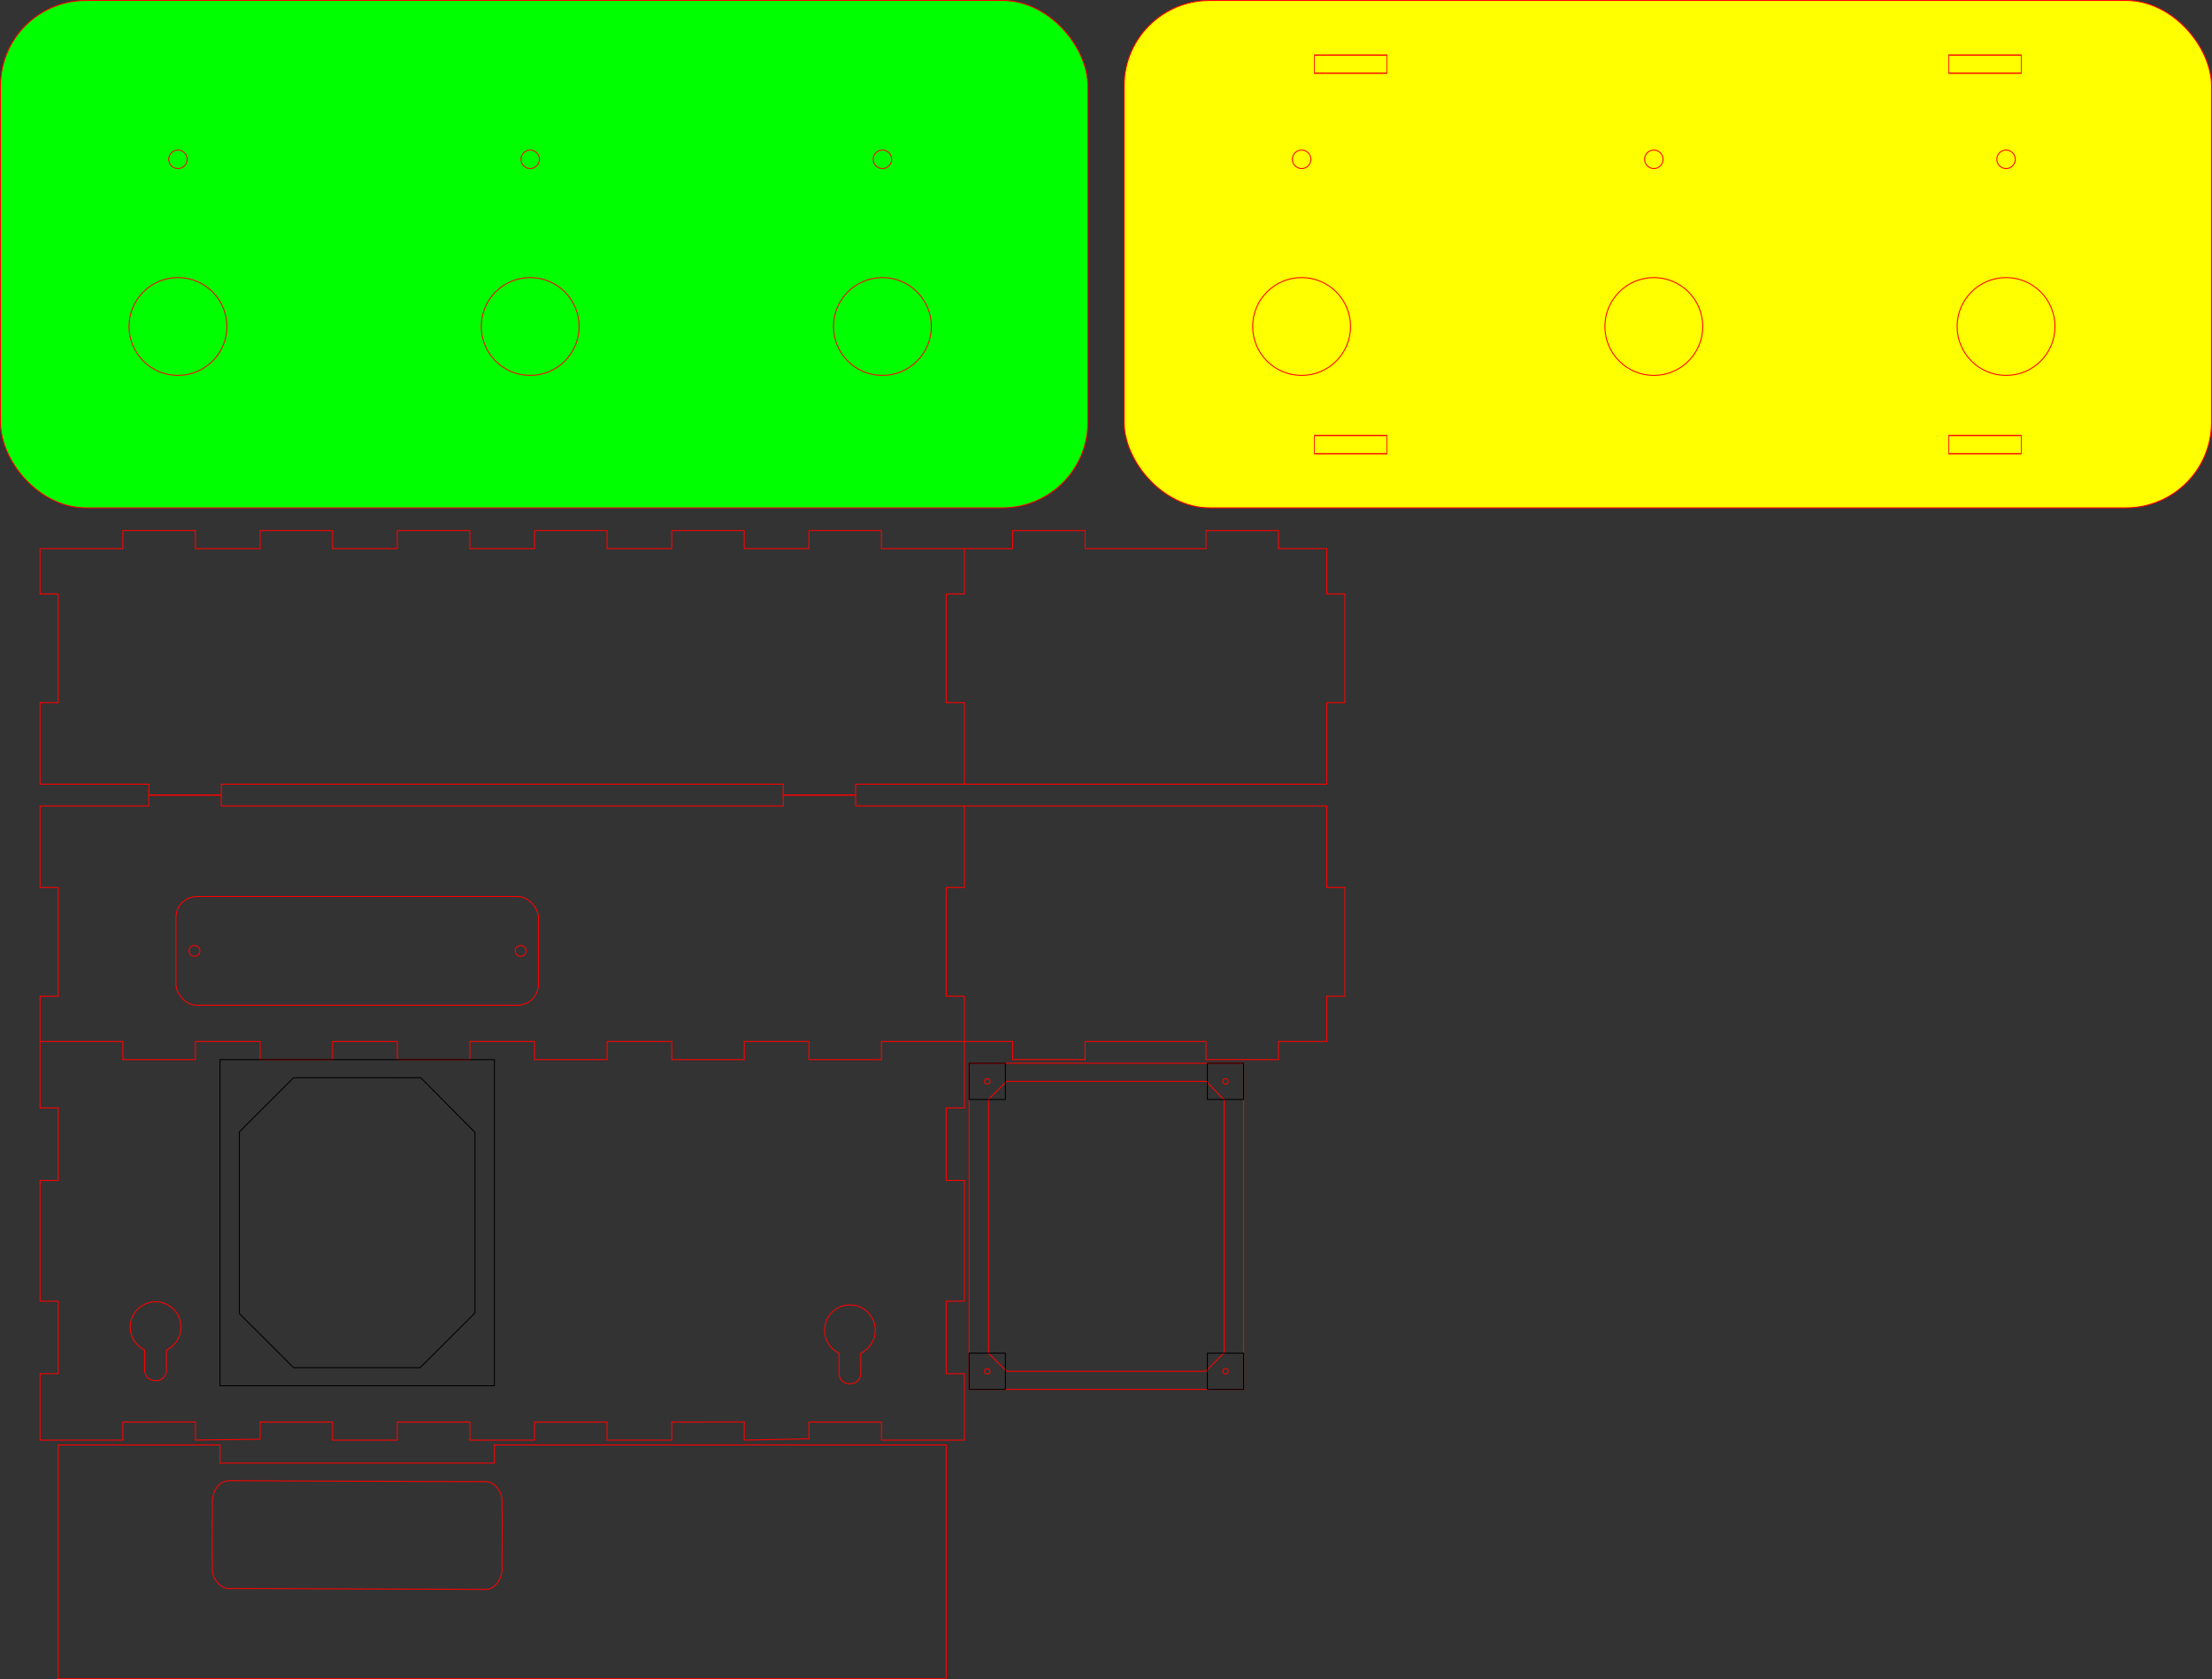 <?xml version="1.0" encoding="UTF-8" standalone="no"?>
<!-- Created with Inkscape (http://www.inkscape.org/) -->

<svg
   width="610.265mm"
   height="463.386mm"
   viewBox="0 0 610.265 463.386"
   version="1.1"
   id="svg5"
   inkscape:version="1.1.2 (0a00cf5339, 2022-02-04, custom)"
   sodipodi:docname="Boitier Epaisseur5mm.svg"
   xmlns:inkscape="http://www.inkscape.org/namespaces/inkscape"
   xmlns:sodipodi="http://sodipodi.sourceforge.net/DTD/sodipodi-0.dtd"
   xmlns="http://www.w3.org/2000/svg"
   xmlns:svg="http://www.w3.org/2000/svg">
  <rect x="0" y="0" width="610.265" height="463.386" fill="#333333" stroke="none"/>
  <sodipodi:namedview
     id="namedview7"
     pagecolor="#ffffff"
     bordercolor="#666666"
     borderopacity="1.0"
     inkscape:pageshadow="2"
     inkscape:pageopacity="0.0"
     inkscape:pagecheckerboard="0"
     inkscape:document-units="mm"
     showgrid="false"
     inkscape:zoom="1.1326109"
     inkscape:cx="584.49025"
     inkscape:cy="1278.9035"
     inkscape:window-width="3840"
     inkscape:window-height="2081"
     inkscape:window-x="-9"
     inkscape:window-y="-9"
     inkscape:window-maximized="1"
     inkscape:current-layer="layer1"
     showguides="true"
     inkscape:guide-bbox="true">
    <inkscape:grid
       type="xygrid"
       id="grid2870"
       originx="-1.2942849e-06"
       originy="10" />
  </sodipodi:namedview>
  <defs
     id="defs2" />
  <g
     inkscape:label="Calque 1"
     inkscape:groupmode="layer"
     id="layer1"
     transform="translate(23.258,16.36)">
    <rect
       style="opacity:1;vector-effect:none;fill:#00ff00;fill-opacity:1;fill-rule:evenodd;stroke:#ff0000;stroke-width:0.265;stroke-linecap:butt;stroke-linejoin:miter;stroke-miterlimit:4;stroke-dasharray:none;stroke-dashoffset:0;stroke-opacity:1"
       id="rect868"
       width="300"
       height="140"
       x="-23.126"
       y="-16.227"
       ry="23.588" />
    <circle
       style="fill:none;stroke:#ff0000;stroke-width:0.265"
       id="path1074"
       cx="25.841"
       cy="27.598"
       r="2.55" />
    <circle
       style="fill:none;stroke:#ff0000;stroke-width:0.265"
       id="path1074-4"
       cx="123.015"
       cy="27.598"
       r="2.55" />
    <circle
       style="fill:none;stroke:#ff0000;stroke-width:0.265"
       id="path1074-1"
       cx="220.19"
       cy="27.598"
       r="2.55" />
    <circle
       style="fill:none;stroke:#ff0000;stroke-width:0.265"
       id="path1235"
       cx="25.841"
       cy="73.735"
       r="13.5" />
    <circle
       style="fill:none;stroke:#ff0000;stroke-width:0.265"
       id="path1235-3"
       cx="123.015"
       cy="73.735"
       r="13.5" />
    <circle
       style="fill:none;stroke:#ff0000;stroke-width:0.265"
       id="path1235-6"
       cx="220.19"
       cy="73.735"
       r="13.5" />
    <g
       id="g_tag_id_3"
       class="g_tag_piece_box"
       transform="translate(-17.215,130.037)"
       style="fill:none;stroke:#ff0000;stroke-width:0.265;stroke-miterlimit:4;stroke-dasharray:none">
      <path
         d="m 5,5 v 0 h 5 V 5 H 27.857 V 0 h 20 V 5 5 H 65.714 V 0 h 20 V 5 5 H 103.571 V 0 h 20 v 5 0 h 17.857 V 0 h 20 v 5 0 h 17.857 V 0 h 20 v 5 0 h 17.857 V 0 h 20 V 5 5 H 255 h 5"
         fill="transparent"
         id="path8"
         style="fill:none;stroke:#ff0000;stroke-width:0.265;stroke-miterlimit:4;stroke-dasharray:none" />
      <path
         d="m 260,5 v 0 5 0 7.5 h -5 v 30 h 5 v 0 7.5 15"
         fill="transparent"
         id="path10"
         style="fill:none;stroke:#ff0000;stroke-width:0.265;stroke-miterlimit:4;stroke-dasharray:none"
         sodipodi:nodetypes="ccccccccccc" />
      <path
         d="m 260,70 h -29.995 l -0.005,3 h -20 L 210.059,70 H 55.04 l -0.04,3 h -20 L 35.065,70 H 5"
         fill="transparent"
         id="path12"
         style="fill:none;stroke:#ff0000;stroke-width:0.265;stroke-miterlimit:4;stroke-dasharray:none"
         sodipodi:nodetypes="cccccccccc" />
      <path
         d="m 5,70 v 0 -15 0 -7.5 h 5 v -30 H 5 v 0 V 10 5"
         fill="transparent"
         id="path14"
         style="fill:none;stroke:#ff0000;stroke-width:0.265;stroke-miterlimit:4;stroke-dasharray:none"
         sodipodi:nodetypes="ccccccccccc" />
    </g>
    <g
       id="g_tag_id_5"
       class="g_tag_piece_box"
       transform="translate(-17.215,140.037)"
       style="fill:none;stroke:#ff0000;stroke-width:0.265;stroke-miterlimit:4;stroke-dasharray:none">
      <path
         d="m 260,-5 v 0 0 h 13.333 v -5 h 20 v 5 0 h 33.333 v -5 h 20 v 5 0 H 360 v 0 5 0 7.5 h 5 v 30 h -5 v 0 7.5 15 H 260"
         fill="transparent"
         id="path17"
         style="fill:none;stroke:#ff0000;stroke-width:0.265;stroke-miterlimit:4;stroke-dasharray:none"
         sodipodi:nodetypes="ccccccccccccccccccccccccc" />
    </g>
    <path
       id="rect8308"
       style="opacity:1;vector-effect:none;fill:none;fill-opacity:1;fill-rule:evenodd;stroke:#ff0000;stroke-width:0.265;stroke-linecap:butt;stroke-linejoin:miter;stroke-miterlimit:4;stroke-dasharray:none;stroke-dashoffset:0;stroke-opacity:1"
       d="m -7.216,382.371 v 64.523 H 237.784 v -64.523 h -124.643 v 5 H 37.427 v -5 z m 47.372,9.855 c 18.388,0.083 36.778,0.136 55.167,0.225 5.054,0.006 10.152,0.077 15.178,0.042 2.163,-0.138 4.358,1.99 4.72,4.699 0.139,6.277 0.005,12.563 0.02,18.844 0.238,3 -1.755,5.941 -4.176,6.178 -0.067,0.004 -0.17,0.011 -0.215,0.011 -16.828,-0.063 -33.656,-0.12 -50.484,-0.192 -6.767,-0.012 -13.536,-0.088 -20.301,-0.059 -2.127,0.135 -4.371,-2.011 -4.713,-4.695 -0.137,-6.11 -0.02,-12.228 -0.029,-18.341 -0.161,-1.765 0.299,-3.746 1.38,-5.044 0.879,-1.18 2.191,-1.672 3.454,-1.668 z"
       sodipodi:nodetypes="ccccccccccccccccccccccc" />
    <g
       id="g_tag_id_1"
       class="g_tag_piece_box"
       transform="translate(-17.215,176.037)"
       style="fill:none;stroke:#ff0000;stroke-width:0.265;stroke-miterlimit:4;stroke-dasharray:none">
      <path
         d="m 260,30 v 0 15 0 7.5 h -5 v 30 h 5 v 0 7.5 5"
         fill="transparent"
         id="path24"
         style="fill:none;stroke:#ff0000;stroke-width:0.265;stroke-miterlimit:4;stroke-dasharray:none"
         sodipodi:nodetypes="ccccccccccc" />
      <path
         d="m 260,95 v 0 h -5 v 0 h -17.857 v 5 h -20 v -5 0 h -17.857 v 5 h -20 v -5 0 h -17.857 v 5 h -20 v -5 0 h -17.857 v 5 h -20 v -5 0 H 85.714 v 5 h -20 v -5 0 H 47.857 v 5 h -20 v -5 0 H 10 5"
         fill="transparent"
         id="path26"
         style="fill:none;stroke:#ff0000;stroke-width:0.265;stroke-miterlimit:4;stroke-dasharray:none" />
      <path
         d="m 5,95 v 0 -5 0 -7.5 h 5 v -30 H 5 v 0 V 45 30"
         fill="transparent"
         id="path28"
         style="fill:none;stroke:#ff0000;stroke-width:0.265;stroke-miterlimit:4;stroke-dasharray:none"
         sodipodi:nodetypes="ccccccccccc" />
    </g>
    <g
       id="g_tag_id_4"
       class="g_tag_piece_box"
       transform="translate(-17.215,166.037)"
       style="fill:none;stroke:#ff0000;stroke-width:0.265;stroke-miterlimit:4;stroke-dasharray:none" />
    <path
       id="path40"
       style="fill:none;stroke:#ff0000;stroke-width:0.265;stroke-miterlimit:4;stroke-dasharray:none"
       d="m 242.785,271.037 v 5 13.334 h -5 v 20 h 5 v 33.334 h -5 v 20 h 5 v 13.334 5 h -5 -17.857 v -5 h -20 v 4.641 l -17.857,0.359 v -5 H 162.07 v 5 h -17.857 v -5 h -20 v 5 h -17.857 v -5 H 86.356 v 5 H 68.499 v -5 H 48.499 l 2.06e-4,4.749 -17.857,0.236 -2.07e-4,-4.985 H 10.642 v 5 H -7.216 -12.215 v -5 -13.334 h 5 v -20 h -5 v -33.334 h 5 v -20 h -5 v -13.334 -5"
       sodipodi:nodetypes="cccccccccccccccccccccccccccccccccccccccccccccccccc" />
    <path
       id="rect1955"
       style="vector-effect:none;fill:none;fill-opacity:1;fill-rule:evenodd;stroke:#ff0000;stroke-width:0.265;stroke-linecap:butt;stroke-linejoin:miter;stroke-miterlimit:4;stroke-dasharray:none;stroke-dashoffset:0;stroke-opacity:1"
       d="m 19.471,364.61 c -1.556,0 -2.808,-1.252 -2.808,-2.808 v -5.624 c -2.442,-1.158 -3.999,-3.619 -4,-6.323 -4.4e-5,-3.866 3.134,-7 7,-7 3.866,-5e-5 7,3.134 7,7 -1.12e-4,2.704 -1.557,5.165 -4,6.324 v 5.622 c 0,1.556 -1.252,2.808 -2.808,2.808 z"
       sodipodi:nodetypes="sscccccsss" />
    <path
       id="rect1955-0"
       style="vector-effect:none;fill:none;fill-opacity:1;fill-rule:evenodd;stroke:#ff0000;stroke-width:0.265;stroke-linecap:butt;stroke-linejoin:miter;stroke-miterlimit:4;stroke-dasharray:none;stroke-dashoffset:0;stroke-opacity:1"
       d="m 211.032,365.475 c -1.556,0 -2.808,-1.252 -2.808,-2.808 v -5.624 c -2.442,-1.158 -3.999,-3.619 -4,-6.323 -4e-5,-3.866 3.134,-7 7,-7 3.866,-5e-5 7,3.134 7,7 -1.1e-4,2.704 -1.557,5.165 -4,6.324 v 5.622 c 0,1.556 -1.252,2.808 -2.808,2.808 z"
       sodipodi:nodetypes="sscccscsss" />
    <rect
       style="opacity:1;vector-effect:none;fill:none;fill-opacity:1;fill-rule:evenodd;stroke:#ff0000;stroke-width:0.265;stroke-linecap:butt;stroke-linejoin:miter;stroke-miterlimit:4;stroke-dasharray:none;stroke-dashoffset:0;stroke-opacity:1"
       id="rect3919"
       width="100"
       height="30"
       x="25.285"
       y="231.037"
       ry="5.795" />
    <path
       style="fill:none;stroke:#ff0000;stroke-width:0.265px;stroke-linecap:butt;stroke-linejoin:miter;stroke-opacity:1"
       d="m -12.215,206.037 h 30.047 l -0.047,-3 h 20 l -0.007,3 H 192.885 l -0.1,-3 h 20 l 0.046,3 h 129.954 2e-5 v 15 0 7.5 h 5 v 30 h -5 v 0 7.5 5 0 0 h -13.333 v 5 h -20 v -5 0 h -33.333 v 5 h -20 v -5 0 h -13.333"
       id="path4662"
       sodipodi:nodetypes="ccccccccccccccccccccccccccccccccc" />
    <rect
       style="opacity:1;vector-effect:none;fill:#ffff00;fill-opacity:1;fill-rule:evenodd;stroke:#ff0000;stroke-width:0.265;stroke-linecap:butt;stroke-linejoin:miter;stroke-miterlimit:4;stroke-dasharray:none;stroke-dashoffset:0;stroke-opacity:1"
       id="rect1000"
       width="300"
       height="140"
       x="286.874"
       y="-16.227"
       ry="23.588" />
    <g
       id="g1952"
       transform="translate(308.73,-272.265)"
       style="fill:none">
      <g
         id="g7221"
         transform="matrix(1,0,0,1.667,-117.143,-55.692)"
         style="fill:none;stroke-width:0.775">
        <rect
           style="vector-effect:none;fill:none;fill-opacity:1;fill-rule:evenodd;stroke:#ff0000;stroke-width:0.205;stroke-linecap:butt;stroke-linejoin:miter;stroke-miterlimit:4;stroke-dasharray:none;stroke-dashoffset:0;stroke-opacity:1"
           id="rect4167-9"
           width="20.005"
           height="3"
           x="322.785"
           y="196.037"
           ry="0" />
        <rect
           style="vector-effect:none;fill:none;fill-opacity:1;fill-rule:evenodd;stroke:#ff0000;stroke-width:0.205;stroke-linecap:butt;stroke-linejoin:miter;stroke-miterlimit:4;stroke-dasharray:none;stroke-dashoffset:0;stroke-opacity:1"
           id="rect4167-9-5"
           width="20.005"
           height="3"
           x="147.785"
           y="196.037"
           ry="0" />
      </g>
      <g
         id="g7469"
         transform="matrix(1,0,0,1.667,-117.143,49.308)"
         style="fill:none;stroke-width:0.775">
        <rect
           style="vector-effect:none;fill:none;fill-opacity:1;fill-rule:evenodd;stroke:#ff0000;stroke-width:0.205;stroke-linecap:butt;stroke-linejoin:miter;stroke-miterlimit:4;stroke-dasharray:none;stroke-dashoffset:0;stroke-opacity:1"
           id="rect7465"
           width="20.005"
           height="3"
           x="322.785"
           y="196.037"
           ry="0" />
        <rect
           style="vector-effect:none;fill:none;fill-opacity:1;fill-rule:evenodd;stroke:#ff0000;stroke-width:0.205;stroke-linecap:butt;stroke-linejoin:miter;stroke-miterlimit:4;stroke-dasharray:none;stroke-dashoffset:0;stroke-opacity:1"
           id="rect7467"
           width="20.005"
           height="3"
           x="147.785"
           y="196.037"
           ry="0" />
      </g>
    </g>
    <circle
       style="fill:none;stroke:#ff0000;stroke-width:0.265;stroke-miterlimit:4;stroke-dasharray:none"
       id="circle8519"
       cx="30.392"
       cy="246.037"
       r="1.5" />
    <circle
       style="fill:none;stroke:#ff0000;stroke-width:0.265;stroke-miterlimit:4;stroke-dasharray:none"
       id="circle8521"
       cx="120.392"
       cy="246.037"
       r="1.5" />
    <circle
       style="fill:none;stroke:#ff0000;stroke-width:0.265"
       id="circle1002"
       cx="335.841"
       cy="27.598"
       r="2.55" />
    <circle
       style="fill:none;stroke:#ff0000;stroke-width:0.265"
       id="circle1004"
       cx="433.015"
       cy="27.598"
       r="2.55" />
    <circle
       style="fill:none;stroke:#ff0000;stroke-width:0.265"
       id="circle1006"
       cx="530.19"
       cy="27.598"
       r="2.55" />
    <circle
       style="fill:none;stroke:#ff0000;stroke-width:0.265"
       id="circle1008"
       cx="335.841"
       cy="73.735"
       r="13.5" />
    <circle
       style="fill:none;stroke:#ff0000;stroke-width:0.265"
       id="circle1010"
       cx="433.015"
       cy="73.735"
       r="13.5" />
    <circle
       style="fill:none;stroke:#ff0000;stroke-width:0.265"
       id="circle1012"
       cx="530.19"
       cy="73.735"
       r="13.5" />
    <path
       id="path1240"
       style="opacity:1;vector-effect:none;fill:none;fill-opacity:1;fill-rule:evenodd;stroke:#000000;stroke-width:0.265;stroke-linecap:butt;stroke-linejoin:miter;stroke-miterlimit:4;stroke-dasharray:none;stroke-dashoffset:0;stroke-opacity:1"
       d="m 37.427,276.037 v 90 h 75.715 v -90 z m 20.305,5 H 92.821 l 14.964,15.094 v 49.809 l -15.129,15.097 H 57.732 l -14.947,-14.931 v -50.14 z"
       sodipodi:nodetypes="cccccccccccccc" />
    <g
       id="g4127">
      <path
         id="rect8545"
         style="opacity:1;vector-effect:none;fill:none;fill-opacity:1;fill-rule:evenodd;stroke:#ff0000;stroke-width:0.265;stroke-linecap:butt;stroke-linejoin:miter;stroke-miterlimit:4;stroke-dasharray:none;stroke-dashoffset:0;stroke-opacity:1"
         d="m 244.118,277.037 v 90 h 75.715 v -90 z m 10.305,5 h 55.089 l 4.964,5.094 v 69.809 l -5.129,5.097 H 254.423 l -4.947,-4.931 v -70.14 z"
         sodipodi:nodetypes="cccccccccccccc" />
      <rect
         style="opacity:1;vector-effect:none;fill:none;fill-opacity:1;fill-rule:evenodd;stroke:#000000;stroke-width:0.265;stroke-linecap:butt;stroke-linejoin:miter;stroke-miterlimit:4;stroke-dasharray:none;stroke-dashoffset:0;stroke-opacity:1"
         id="rect3645"
         width="10"
         height="10"
         x="309.832"
         y="357.037"
         ry="0" />
      <circle
         style="fill:none;stroke:#ff0000;stroke-width:0.265"
         id="path3749"
         cx="314.832"
         cy="362.037"
         r="0.75" />
      <rect
         style="vector-effect:none;fill:none;fill-opacity:1;fill-rule:evenodd;stroke:#000000;stroke-width:0.265;stroke-linecap:butt;stroke-linejoin:miter;stroke-miterlimit:4;stroke-dasharray:none;stroke-dashoffset:0;stroke-opacity:1"
         id="rect3645-5"
         width="10"
         height="10"
         x="244.118"
         y="357.037"
         ry="0" />
      <circle
         style="fill:none;stroke:#ff0000;stroke-width:0.265"
         id="path3749-8"
         cx="249.118"
         cy="362.037"
         r="0.75" />
      <rect
         style="vector-effect:none;fill:none;fill-opacity:1;fill-rule:evenodd;stroke:#000000;stroke-width:0.265;stroke-linecap:butt;stroke-linejoin:miter;stroke-miterlimit:4;stroke-dasharray:none;stroke-dashoffset:0;stroke-opacity:1"
         id="rect3912"
         width="10"
         height="10"
         x="244.118"
         y="277.037"
         ry="0" />
      <circle
         style="fill:none;stroke:#ff0000;stroke-width:0.265"
         id="circle3914"
         cx="249.118"
         cy="282.037"
         r="0.75" />
      <rect
         style="vector-effect:none;fill:none;fill-opacity:1;fill-rule:evenodd;stroke:#000000;stroke-width:0.265;stroke-linecap:butt;stroke-linejoin:miter;stroke-miterlimit:4;stroke-dasharray:none;stroke-dashoffset:0;stroke-opacity:1"
         id="rect3916"
         width="10"
         height="10"
         x="309.832"
         y="277.037"
         ry="0" />
      <circle
         style="fill:none;stroke:#ff0000;stroke-width:0.265"
         id="circle3918"
         cx="314.832"
         cy="282.037"
         r="0.75" />
    </g>
  </g>
</svg>
